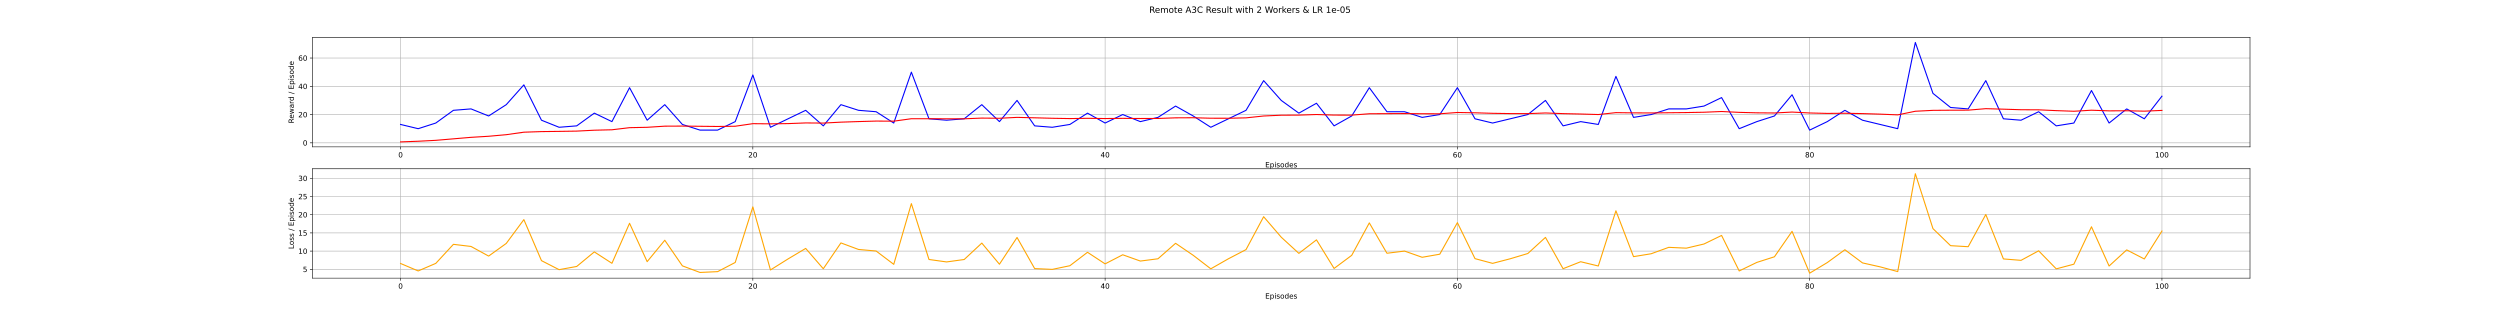 <?xml version="1.0" encoding="utf-8" standalone="no"?>
<!DOCTYPE svg PUBLIC "-//W3C//DTD SVG 1.1//EN"
  "http://www.w3.org/Graphics/SVG/1.1/DTD/svg11.dtd">
<!-- Created with matplotlib (https://matplotlib.org/) -->
<svg height="432pt" version="1.1" viewBox="0 0 3456 432" width="3456pt" xmlns="http://www.w3.org/2000/svg" xmlns:xlink="http://www.w3.org/1999/xlink">
 <defs>
  <style type="text/css">*{stroke-linecap:butt;stroke-linejoin:round;}</style>
 </defs>
 <g id="figure_1">
  <g id="patch_1">
   <path d="M 0 432 
L 3456 432 
L 3456 0 
L 0 0 
z
" style="fill:#ffffff;"/>
  </g>
  <g id="axes_1">
   <g id="patch_2">
    <path d="M 432 203.04 
L 3110.4 203.04 
L 3110.4 51.84 
L 432 51.84 
z
" style="fill:#ffffff;"/>
   </g>
   <g id="matplotlib.axis_1">
    <g id="xtick_1">
     <g id="line2d_1">
      <path clip-path="url(#p7a5f877c48)" d="M 553.745 203.04 
L 553.745 51.84 
" style="fill:none;stroke:#b0b0b0;stroke-linecap:square;stroke-width:0.8;"/>
     </g>
     <g id="line2d_2">
      <defs>
       <path d="M 0 0 
L 0 3.5 
" id="ma4a57d6d16" style="stroke:#000000;stroke-width:0.8;"/>
      </defs>
      <g>
       <use style="stroke:#000000;stroke-width:0.8;" x="553.745" xlink:href="#ma4a57d6d16" y="203.04"/>
      </g>
     </g>
     <g id="text_1">
      <!-- 0 -->
      <g transform="translate(550.564 217.638)scale(0.1 -0.1)">
       <defs>
        <path d="M 31.781 66.406 
Q 24.172 66.406 20.328 58.906 
Q 16.5 51.422 16.5 36.375 
Q 16.5 21.391 20.328 13.891 
Q 24.172 6.391 31.781 6.391 
Q 39.453 6.391 43.281 13.891 
Q 47.125 21.391 47.125 36.375 
Q 47.125 51.422 43.281 58.906 
Q 39.453 66.406 31.781 66.406 
z
M 31.781 74.219 
Q 44.047 74.219 50.516 64.516 
Q 56.984 54.828 56.984 36.375 
Q 56.984 17.969 50.516 8.266 
Q 44.047 -1.422 31.781 -1.422 
Q 19.531 -1.422 13.062 8.266 
Q 6.594 17.969 6.594 36.375 
Q 6.594 54.828 13.062 64.516 
Q 19.531 74.219 31.781 74.219 
z
" id="DejaVuSans-48"/>
       </defs>
       <use xlink:href="#DejaVuSans-48"/>
      </g>
     </g>
    </g>
    <g id="xtick_2">
     <g id="line2d_3">
      <path clip-path="url(#p7a5f877c48)" d="M 1040.727 203.04 
L 1040.727 51.84 
" style="fill:none;stroke:#b0b0b0;stroke-linecap:square;stroke-width:0.8;"/>
     </g>
     <g id="line2d_4">
      <g>
       <use style="stroke:#000000;stroke-width:0.8;" x="1040.727" xlink:href="#ma4a57d6d16" y="203.04"/>
      </g>
     </g>
     <g id="text_2">
      <!-- 20 -->
      <g transform="translate(1034.365 217.638)scale(0.1 -0.1)">
       <defs>
        <path d="M 19.188 8.297 
L 53.609 8.297 
L 53.609 0 
L 7.328 0 
L 7.328 8.297 
Q 12.938 14.109 22.625 23.891 
Q 32.328 33.688 34.812 36.531 
Q 39.547 41.844 41.422 45.531 
Q 43.312 49.219 43.312 52.781 
Q 43.312 58.594 39.234 62.25 
Q 35.156 65.922 28.609 65.922 
Q 23.969 65.922 18.812 64.312 
Q 13.672 62.703 7.812 59.422 
L 7.812 69.391 
Q 13.766 71.781 18.938 73 
Q 24.125 74.219 28.422 74.219 
Q 39.75 74.219 46.484 68.547 
Q 53.219 62.891 53.219 53.422 
Q 53.219 48.922 51.531 44.891 
Q 49.859 40.875 45.406 35.406 
Q 44.188 33.984 37.641 27.219 
Q 31.109 20.453 19.188 8.297 
z
" id="DejaVuSans-50"/>
       </defs>
       <use xlink:href="#DejaVuSans-50"/>
       <use x="63.623" xlink:href="#DejaVuSans-48"/>
      </g>
     </g>
    </g>
    <g id="xtick_3">
     <g id="line2d_5">
      <path clip-path="url(#p7a5f877c48)" d="M 1527.709 203.04 
L 1527.709 51.84 
" style="fill:none;stroke:#b0b0b0;stroke-linecap:square;stroke-width:0.8;"/>
     </g>
     <g id="line2d_6">
      <g>
       <use style="stroke:#000000;stroke-width:0.8;" x="1527.709" xlink:href="#ma4a57d6d16" y="203.04"/>
      </g>
     </g>
     <g id="text_3">
      <!-- 40 -->
      <g transform="translate(1521.347 217.638)scale(0.1 -0.1)">
       <defs>
        <path d="M 37.797 64.312 
L 12.891 25.391 
L 37.797 25.391 
z
M 35.203 72.906 
L 47.609 72.906 
L 47.609 25.391 
L 58.016 25.391 
L 58.016 17.188 
L 47.609 17.188 
L 47.609 0 
L 37.797 0 
L 37.797 17.188 
L 4.891 17.188 
L 4.891 26.703 
z
" id="DejaVuSans-52"/>
       </defs>
       <use xlink:href="#DejaVuSans-52"/>
       <use x="63.623" xlink:href="#DejaVuSans-48"/>
      </g>
     </g>
    </g>
    <g id="xtick_4">
     <g id="line2d_7">
      <path clip-path="url(#p7a5f877c48)" d="M 2014.691 203.04 
L 2014.691 51.84 
" style="fill:none;stroke:#b0b0b0;stroke-linecap:square;stroke-width:0.8;"/>
     </g>
     <g id="line2d_8">
      <g>
       <use style="stroke:#000000;stroke-width:0.8;" x="2014.691" xlink:href="#ma4a57d6d16" y="203.04"/>
      </g>
     </g>
     <g id="text_4">
      <!-- 60 -->
      <g transform="translate(2008.328 217.638)scale(0.1 -0.1)">
       <defs>
        <path d="M 33.016 40.375 
Q 26.375 40.375 22.484 35.828 
Q 18.609 31.297 18.609 23.391 
Q 18.609 15.531 22.484 10.953 
Q 26.375 6.391 33.016 6.391 
Q 39.656 6.391 43.531 10.953 
Q 47.406 15.531 47.406 23.391 
Q 47.406 31.297 43.531 35.828 
Q 39.656 40.375 33.016 40.375 
z
M 52.594 71.297 
L 52.594 62.312 
Q 48.875 64.062 45.094 64.984 
Q 41.312 65.922 37.594 65.922 
Q 27.828 65.922 22.672 59.328 
Q 17.531 52.734 16.797 39.406 
Q 19.672 43.656 24.016 45.922 
Q 28.375 48.188 33.594 48.188 
Q 44.578 48.188 50.953 41.516 
Q 57.328 34.859 57.328 23.391 
Q 57.328 12.156 50.688 5.359 
Q 44.047 -1.422 33.016 -1.422 
Q 20.359 -1.422 13.672 8.266 
Q 6.984 17.969 6.984 36.375 
Q 6.984 53.656 15.188 63.938 
Q 23.391 74.219 37.203 74.219 
Q 40.922 74.219 44.703 73.484 
Q 48.484 72.75 52.594 71.297 
z
" id="DejaVuSans-54"/>
       </defs>
       <use xlink:href="#DejaVuSans-54"/>
       <use x="63.623" xlink:href="#DejaVuSans-48"/>
      </g>
     </g>
    </g>
    <g id="xtick_5">
     <g id="line2d_9">
      <path clip-path="url(#p7a5f877c48)" d="M 2501.673 203.04 
L 2501.673 51.84 
" style="fill:none;stroke:#b0b0b0;stroke-linecap:square;stroke-width:0.8;"/>
     </g>
     <g id="line2d_10">
      <g>
       <use style="stroke:#000000;stroke-width:0.8;" x="2501.673" xlink:href="#ma4a57d6d16" y="203.04"/>
      </g>
     </g>
     <g id="text_5">
      <!-- 80 -->
      <g transform="translate(2495.31 217.638)scale(0.1 -0.1)">
       <defs>
        <path d="M 31.781 34.625 
Q 24.75 34.625 20.719 30.859 
Q 16.703 27.094 16.703 20.516 
Q 16.703 13.922 20.719 10.156 
Q 24.75 6.391 31.781 6.391 
Q 38.812 6.391 42.859 10.172 
Q 46.922 13.969 46.922 20.516 
Q 46.922 27.094 42.891 30.859 
Q 38.875 34.625 31.781 34.625 
z
M 21.922 38.812 
Q 15.578 40.375 12.031 44.719 
Q 8.5 49.078 8.5 55.328 
Q 8.5 64.062 14.719 69.141 
Q 20.953 74.219 31.781 74.219 
Q 42.672 74.219 48.875 69.141 
Q 55.078 64.062 55.078 55.328 
Q 55.078 49.078 51.531 44.719 
Q 48 40.375 41.703 38.812 
Q 48.828 37.156 52.797 32.312 
Q 56.781 27.484 56.781 20.516 
Q 56.781 9.906 50.312 4.234 
Q 43.844 -1.422 31.781 -1.422 
Q 19.734 -1.422 13.25 4.234 
Q 6.781 9.906 6.781 20.516 
Q 6.781 27.484 10.781 32.312 
Q 14.797 37.156 21.922 38.812 
z
M 18.312 54.391 
Q 18.312 48.734 21.844 45.562 
Q 25.391 42.391 31.781 42.391 
Q 38.141 42.391 41.719 45.562 
Q 45.312 48.734 45.312 54.391 
Q 45.312 60.062 41.719 63.234 
Q 38.141 66.406 31.781 66.406 
Q 25.391 66.406 21.844 63.234 
Q 18.312 60.062 18.312 54.391 
z
" id="DejaVuSans-56"/>
       </defs>
       <use xlink:href="#DejaVuSans-56"/>
       <use x="63.623" xlink:href="#DejaVuSans-48"/>
      </g>
     </g>
    </g>
    <g id="xtick_6">
     <g id="line2d_11">
      <path clip-path="url(#p7a5f877c48)" d="M 2988.655 203.04 
L 2988.655 51.84 
" style="fill:none;stroke:#b0b0b0;stroke-linecap:square;stroke-width:0.8;"/>
     </g>
     <g id="line2d_12">
      <g>
       <use style="stroke:#000000;stroke-width:0.8;" x="2988.655" xlink:href="#ma4a57d6d16" y="203.04"/>
      </g>
     </g>
     <g id="text_6">
      <!-- 100 -->
      <g transform="translate(2979.111 217.638)scale(0.1 -0.1)">
       <defs>
        <path d="M 12.406 8.297 
L 28.516 8.297 
L 28.516 63.922 
L 10.984 60.406 
L 10.984 69.391 
L 28.422 72.906 
L 38.281 72.906 
L 38.281 8.297 
L 54.391 8.297 
L 54.391 0 
L 12.406 0 
z
" id="DejaVuSans-49"/>
       </defs>
       <use xlink:href="#DejaVuSans-49"/>
       <use x="63.623" xlink:href="#DejaVuSans-48"/>
       <use x="127.246" xlink:href="#DejaVuSans-48"/>
      </g>
     </g>
    </g>
    <g id="text_7">
     <!-- Episodes -->
     <g transform="translate(1748.958 231.317)scale(0.1 -0.1)">
      <defs>
       <path d="M 9.812 72.906 
L 55.906 72.906 
L 55.906 64.594 
L 19.672 64.594 
L 19.672 43.016 
L 54.391 43.016 
L 54.391 34.719 
L 19.672 34.719 
L 19.672 8.297 
L 56.781 8.297 
L 56.781 0 
L 9.812 0 
z
" id="DejaVuSans-69"/>
       <path d="M 18.109 8.203 
L 18.109 -20.797 
L 9.078 -20.797 
L 9.078 54.688 
L 18.109 54.688 
L 18.109 46.391 
Q 20.953 51.266 25.266 53.625 
Q 29.594 56 35.594 56 
Q 45.562 56 51.781 48.094 
Q 58.016 40.188 58.016 27.297 
Q 58.016 14.406 51.781 6.484 
Q 45.562 -1.422 35.594 -1.422 
Q 29.594 -1.422 25.266 0.953 
Q 20.953 3.328 18.109 8.203 
z
M 48.688 27.297 
Q 48.688 37.203 44.609 42.844 
Q 40.531 48.484 33.406 48.484 
Q 26.266 48.484 22.188 42.844 
Q 18.109 37.203 18.109 27.297 
Q 18.109 17.391 22.188 11.75 
Q 26.266 6.109 33.406 6.109 
Q 40.531 6.109 44.609 11.75 
Q 48.688 17.391 48.688 27.297 
z
" id="DejaVuSans-112"/>
       <path d="M 9.422 54.688 
L 18.406 54.688 
L 18.406 0 
L 9.422 0 
z
M 9.422 75.984 
L 18.406 75.984 
L 18.406 64.594 
L 9.422 64.594 
z
" id="DejaVuSans-105"/>
       <path d="M 44.281 53.078 
L 44.281 44.578 
Q 40.484 46.531 36.375 47.5 
Q 32.281 48.484 27.875 48.484 
Q 21.188 48.484 17.844 46.438 
Q 14.5 44.391 14.5 40.281 
Q 14.5 37.156 16.891 35.375 
Q 19.281 33.594 26.516 31.984 
L 29.594 31.297 
Q 39.156 29.25 43.188 25.516 
Q 47.219 21.781 47.219 15.094 
Q 47.219 7.469 41.188 3.016 
Q 35.156 -1.422 24.609 -1.422 
Q 20.219 -1.422 15.453 -0.562 
Q 10.688 0.297 5.422 2 
L 5.422 11.281 
Q 10.406 8.688 15.234 7.391 
Q 20.062 6.109 24.812 6.109 
Q 31.156 6.109 34.562 8.281 
Q 37.984 10.453 37.984 14.406 
Q 37.984 18.062 35.516 20.016 
Q 33.062 21.969 24.703 23.781 
L 21.578 24.516 
Q 13.234 26.266 9.516 29.906 
Q 5.812 33.547 5.812 39.891 
Q 5.812 47.609 11.281 51.797 
Q 16.75 56 26.812 56 
Q 31.781 56 36.172 55.266 
Q 40.578 54.547 44.281 53.078 
z
" id="DejaVuSans-115"/>
       <path d="M 30.609 48.391 
Q 23.391 48.391 19.188 42.75 
Q 14.984 37.109 14.984 27.297 
Q 14.984 17.484 19.156 11.844 
Q 23.344 6.203 30.609 6.203 
Q 37.797 6.203 41.984 11.859 
Q 46.188 17.531 46.188 27.297 
Q 46.188 37.016 41.984 42.703 
Q 37.797 48.391 30.609 48.391 
z
M 30.609 56 
Q 42.328 56 49.016 48.375 
Q 55.719 40.766 55.719 27.297 
Q 55.719 13.875 49.016 6.219 
Q 42.328 -1.422 30.609 -1.422 
Q 18.844 -1.422 12.172 6.219 
Q 5.516 13.875 5.516 27.297 
Q 5.516 40.766 12.172 48.375 
Q 18.844 56 30.609 56 
z
" id="DejaVuSans-111"/>
       <path d="M 45.406 46.391 
L 45.406 75.984 
L 54.391 75.984 
L 54.391 0 
L 45.406 0 
L 45.406 8.203 
Q 42.578 3.328 38.25 0.953 
Q 33.938 -1.422 27.875 -1.422 
Q 17.969 -1.422 11.734 6.484 
Q 5.516 14.406 5.516 27.297 
Q 5.516 40.188 11.734 48.094 
Q 17.969 56 27.875 56 
Q 33.938 56 38.25 53.625 
Q 42.578 51.266 45.406 46.391 
z
M 14.797 27.297 
Q 14.797 17.391 18.875 11.75 
Q 22.953 6.109 30.078 6.109 
Q 37.203 6.109 41.297 11.75 
Q 45.406 17.391 45.406 27.297 
Q 45.406 37.203 41.297 42.844 
Q 37.203 48.484 30.078 48.484 
Q 22.953 48.484 18.875 42.844 
Q 14.797 37.203 14.797 27.297 
z
" id="DejaVuSans-100"/>
       <path d="M 56.203 29.594 
L 56.203 25.203 
L 14.891 25.203 
Q 15.484 15.922 20.484 11.062 
Q 25.484 6.203 34.422 6.203 
Q 39.594 6.203 44.453 7.469 
Q 49.312 8.734 54.109 11.281 
L 54.109 2.781 
Q 49.266 0.734 44.188 -0.344 
Q 39.109 -1.422 33.891 -1.422 
Q 20.797 -1.422 13.156 6.188 
Q 5.516 13.812 5.516 26.812 
Q 5.516 40.234 12.766 48.109 
Q 20.016 56 32.328 56 
Q 43.359 56 49.781 48.891 
Q 56.203 41.797 56.203 29.594 
z
M 47.219 32.234 
Q 47.125 39.594 43.094 43.984 
Q 39.062 48.391 32.422 48.391 
Q 24.906 48.391 20.391 44.141 
Q 15.875 39.891 15.188 32.172 
z
" id="DejaVuSans-101"/>
      </defs>
      <use xlink:href="#DejaVuSans-69"/>
      <use x="63.184" xlink:href="#DejaVuSans-112"/>
      <use x="126.66" xlink:href="#DejaVuSans-105"/>
      <use x="154.443" xlink:href="#DejaVuSans-115"/>
      <use x="206.543" xlink:href="#DejaVuSans-111"/>
      <use x="267.725" xlink:href="#DejaVuSans-100"/>
      <use x="331.201" xlink:href="#DejaVuSans-101"/>
      <use x="392.725" xlink:href="#DejaVuSans-115"/>
     </g>
    </g>
   </g>
   <g id="matplotlib.axis_2">
    <g id="ytick_1">
     <g id="line2d_13">
      <path clip-path="url(#p7a5f877c48)" d="M 432 197.437 
L 3110.4 197.437 
" style="fill:none;stroke:#b0b0b0;stroke-linecap:square;stroke-width:0.8;"/>
     </g>
     <g id="line2d_14">
      <defs>
       <path d="M 0 0 
L -3.5 0 
" id="m77c7b6f432" style="stroke:#000000;stroke-width:0.8;"/>
      </defs>
      <g>
       <use style="stroke:#000000;stroke-width:0.8;" x="432" xlink:href="#m77c7b6f432" y="197.437"/>
      </g>
     </g>
     <g id="text_8">
      <!-- 0 -->
      <g transform="translate(418.637 201.237)scale(0.1 -0.1)">
       <use xlink:href="#DejaVuSans-48"/>
      </g>
     </g>
    </g>
    <g id="ytick_2">
     <g id="line2d_15">
      <path clip-path="url(#p7a5f877c48)" d="M 432 158.36 
L 3110.4 158.36 
" style="fill:none;stroke:#b0b0b0;stroke-linecap:square;stroke-width:0.8;"/>
     </g>
     <g id="line2d_16">
      <g>
       <use style="stroke:#000000;stroke-width:0.8;" x="432" xlink:href="#m77c7b6f432" y="158.36"/>
      </g>
     </g>
     <g id="text_9">
      <!-- 20 -->
      <g transform="translate(412.275 162.159)scale(0.1 -0.1)">
       <use xlink:href="#DejaVuSans-50"/>
       <use x="63.623" xlink:href="#DejaVuSans-48"/>
      </g>
     </g>
    </g>
    <g id="ytick_3">
     <g id="line2d_17">
      <path clip-path="url(#p7a5f877c48)" d="M 432 119.283 
L 3110.4 119.283 
" style="fill:none;stroke:#b0b0b0;stroke-linecap:square;stroke-width:0.8;"/>
     </g>
     <g id="line2d_18">
      <g>
       <use style="stroke:#000000;stroke-width:0.8;" x="432" xlink:href="#m77c7b6f432" y="119.283"/>
      </g>
     </g>
     <g id="text_10">
      <!-- 40 -->
      <g transform="translate(412.275 123.082)scale(0.1 -0.1)">
       <use xlink:href="#DejaVuSans-52"/>
       <use x="63.623" xlink:href="#DejaVuSans-48"/>
      </g>
     </g>
    </g>
    <g id="ytick_4">
     <g id="line2d_19">
      <path clip-path="url(#p7a5f877c48)" d="M 432 80.205 
L 3110.4 80.205 
" style="fill:none;stroke:#b0b0b0;stroke-linecap:square;stroke-width:0.8;"/>
     </g>
     <g id="line2d_20">
      <g>
       <use style="stroke:#000000;stroke-width:0.8;" x="432" xlink:href="#m77c7b6f432" y="80.205"/>
      </g>
     </g>
     <g id="text_11">
      <!-- 60 -->
      <g transform="translate(412.275 84.004)scale(0.1 -0.1)">
       <use xlink:href="#DejaVuSans-54"/>
       <use x="63.623" xlink:href="#DejaVuSans-48"/>
      </g>
     </g>
    </g>
    <g id="text_12">
     <!-- Reward / Episode -->
     <g transform="translate(406.195 170.561)rotate(-90)scale(0.1 -0.1)">
      <defs>
       <path d="M 44.391 34.188 
Q 47.562 33.109 50.562 29.594 
Q 53.562 26.078 56.594 19.922 
L 66.609 0 
L 56 0 
L 46.688 18.703 
Q 43.062 26.031 39.672 28.422 
Q 36.281 30.812 30.422 30.812 
L 19.672 30.812 
L 19.672 0 
L 9.812 0 
L 9.812 72.906 
L 32.078 72.906 
Q 44.578 72.906 50.734 67.672 
Q 56.891 62.453 56.891 51.906 
Q 56.891 45.016 53.688 40.469 
Q 50.484 35.938 44.391 34.188 
z
M 19.672 64.797 
L 19.672 38.922 
L 32.078 38.922 
Q 39.203 38.922 42.844 42.219 
Q 46.484 45.516 46.484 51.906 
Q 46.484 58.297 42.844 61.547 
Q 39.203 64.797 32.078 64.797 
z
" id="DejaVuSans-82"/>
       <path d="M 4.203 54.688 
L 13.188 54.688 
L 24.422 12.016 
L 35.594 54.688 
L 46.188 54.688 
L 57.422 12.016 
L 68.609 54.688 
L 77.594 54.688 
L 63.281 0 
L 52.688 0 
L 40.922 44.828 
L 29.109 0 
L 18.5 0 
z
" id="DejaVuSans-119"/>
       <path d="M 34.281 27.484 
Q 23.391 27.484 19.188 25 
Q 14.984 22.516 14.984 16.5 
Q 14.984 11.719 18.141 8.906 
Q 21.297 6.109 26.703 6.109 
Q 34.188 6.109 38.703 11.406 
Q 43.219 16.703 43.219 25.484 
L 43.219 27.484 
z
M 52.203 31.203 
L 52.203 0 
L 43.219 0 
L 43.219 8.297 
Q 40.141 3.328 35.547 0.953 
Q 30.953 -1.422 24.312 -1.422 
Q 15.922 -1.422 10.953 3.297 
Q 6 8.016 6 15.922 
Q 6 25.141 12.172 29.828 
Q 18.359 34.516 30.609 34.516 
L 43.219 34.516 
L 43.219 35.406 
Q 43.219 41.609 39.141 45 
Q 35.062 48.391 27.688 48.391 
Q 23 48.391 18.547 47.266 
Q 14.109 46.141 10.016 43.891 
L 10.016 52.203 
Q 14.938 54.109 19.578 55.047 
Q 24.219 56 28.609 56 
Q 40.484 56 46.344 49.844 
Q 52.203 43.703 52.203 31.203 
z
" id="DejaVuSans-97"/>
       <path d="M 41.109 46.297 
Q 39.594 47.172 37.812 47.578 
Q 36.031 48 33.891 48 
Q 26.266 48 22.188 43.047 
Q 18.109 38.094 18.109 28.812 
L 18.109 0 
L 9.078 0 
L 9.078 54.688 
L 18.109 54.688 
L 18.109 46.188 
Q 20.953 51.172 25.484 53.578 
Q 30.031 56 36.531 56 
Q 37.453 56 38.578 55.875 
Q 39.703 55.766 41.062 55.516 
z
" id="DejaVuSans-114"/>
       <path id="DejaVuSans-32"/>
       <path d="M 25.391 72.906 
L 33.688 72.906 
L 8.297 -9.281 
L 0 -9.281 
z
" id="DejaVuSans-47"/>
      </defs>
      <use xlink:href="#DejaVuSans-82"/>
      <use x="64.982" xlink:href="#DejaVuSans-101"/>
      <use x="126.506" xlink:href="#DejaVuSans-119"/>
      <use x="208.293" xlink:href="#DejaVuSans-97"/>
      <use x="269.572" xlink:href="#DejaVuSans-114"/>
      <use x="308.936" xlink:href="#DejaVuSans-100"/>
      <use x="372.412" xlink:href="#DejaVuSans-32"/>
      <use x="404.199" xlink:href="#DejaVuSans-47"/>
      <use x="437.891" xlink:href="#DejaVuSans-32"/>
      <use x="469.678" xlink:href="#DejaVuSans-69"/>
      <use x="532.861" xlink:href="#DejaVuSans-112"/>
      <use x="596.338" xlink:href="#DejaVuSans-105"/>
      <use x="624.121" xlink:href="#DejaVuSans-115"/>
      <use x="676.221" xlink:href="#DejaVuSans-111"/>
      <use x="737.402" xlink:href="#DejaVuSans-100"/>
      <use x="800.879" xlink:href="#DejaVuSans-101"/>
     </g>
    </g>
   </g>
   <g id="line2d_21">
    <path clip-path="url(#p7a5f877c48)" d="M 553.745 172.037 
L 578.095 177.899 
L 602.444 170.083 
L 626.793 152.498 
L 651.142 150.544 
L 675.491 160.314 
L 699.84 144.683 
L 724.189 117.329 
L 748.538 166.175 
L 772.887 175.945 
L 797.236 173.991 
L 821.585 156.406 
L 845.935 168.129 
L 870.284 121.236 
L 894.633 166.175 
L 918.982 144.683 
L 943.331 172.037 
L 967.68 179.852 
L 992.029 179.852 
L 1016.378 168.129 
L 1040.727 103.652 
L 1065.076 175.945 
L 1089.425 164.222 
L 1113.775 152.498 
L 1138.124 173.991 
L 1162.473 144.683 
L 1186.822 152.498 
L 1211.171 154.452 
L 1235.52 170.083 
L 1259.869 99.744 
L 1284.218 164.222 
L 1308.567 166.175 
L 1332.916 164.222 
L 1357.265 144.683 
L 1381.615 168.129 
L 1405.964 138.821 
L 1430.313 173.991 
L 1454.662 175.945 
L 1479.011 172.037 
L 1503.36 156.406 
L 1527.709 170.083 
L 1552.058 158.36 
L 1576.407 168.129 
L 1600.756 162.268 
L 1625.105 146.637 
L 1649.455 160.314 
L 1673.804 175.945 
L 1698.153 164.222 
L 1722.502 152.498 
L 1746.851 111.467 
L 1771.2 138.821 
L 1795.549 156.406 
L 1819.898 142.729 
L 1844.247 173.991 
L 1868.596 160.314 
L 1892.945 121.236 
L 1917.295 154.452 
L 1941.644 154.452 
L 1965.993 162.268 
L 1990.342 158.36 
L 2014.691 121.236 
L 2039.04 164.222 
L 2063.389 170.083 
L 2087.738 164.222 
L 2112.087 158.36 
L 2136.436 138.821 
L 2160.785 173.991 
L 2185.135 168.129 
L 2209.484 172.037 
L 2233.833 105.606 
L 2258.182 162.268 
L 2282.531 158.36 
L 2306.88 150.544 
L 2331.229 150.544 
L 2355.578 146.637 
L 2379.927 134.914 
L 2404.276 177.899 
L 2428.625 168.129 
L 2452.975 160.314 
L 2477.324 131.006 
L 2501.673 179.852 
L 2526.022 168.129 
L 2550.371 152.498 
L 2574.72 166.175 
L 2599.069 172.037 
L 2623.418 177.899 
L 2647.767 58.713 
L 2672.116 129.052 
L 2696.465 148.591 
L 2720.815 150.544 
L 2745.164 111.467 
L 2769.513 164.222 
L 2793.862 166.175 
L 2818.211 154.452 
L 2842.56 173.991 
L 2866.909 170.083 
L 2891.258 125.144 
L 2915.607 170.083 
L 2939.956 150.544 
L 2964.305 164.222 
L 2988.655 132.96 
" style="fill:none;stroke:#0000ff;stroke-linecap:square;stroke-width:1.5;"/>
   </g>
   <g id="line2d_22">
    <path clip-path="url(#p7a5f877c48)" d="M 553.745 196.167 
L 578.095 195.254 
L 602.444 193.995 
L 626.793 191.92 
L 651.142 189.852 
L 675.491 188.375 
L 699.84 186.19 
L 724.189 182.747 
L 748.538 181.919 
L 772.887 181.62 
L 797.236 181.238 
L 821.585 179.997 
L 845.935 179.403 
L 870.284 176.495 
L 894.633 175.979 
L 918.982 174.414 
L 943.331 174.295 
L 967.68 174.573 
L 992.029 174.837 
L 1016.378 174.502 
L 1040.727 170.959 
L 1065.076 171.209 
L 1089.425 170.859 
L 1113.775 169.941 
L 1138.124 170.144 
L 1162.473 168.871 
L 1186.822 168.052 
L 1211.171 167.372 
L 1235.52 167.508 
L 1259.869 164.119 
L 1284.218 164.125 
L 1308.567 164.227 
L 1332.916 164.227 
L 1357.265 163.25 
L 1381.615 163.494 
L 1405.964 162.26 
L 1430.313 162.846 
L 1454.662 163.501 
L 1479.011 163.928 
L 1503.36 163.552 
L 1527.709 163.879 
L 1552.058 163.603 
L 1576.407 163.829 
L 1600.756 163.751 
L 1625.105 162.895 
L 1649.455 162.766 
L 1673.804 163.425 
L 1698.153 163.465 
L 1722.502 162.917 
L 1746.851 160.344 
L 1771.2 159.268 
L 1795.549 159.125 
L 1819.898 158.305 
L 1844.247 159.089 
L 1868.596 159.151 
L 1892.945 157.255 
L 1917.295 157.115 
L 1941.644 156.982 
L 1965.993 157.246 
L 1990.342 157.302 
L 2014.691 155.498 
L 2039.04 155.935 
L 2063.389 156.642 
L 2087.738 157.021 
L 2112.087 157.088 
L 2136.436 156.175 
L 2160.785 157.065 
L 2185.135 157.619 
L 2209.484 158.34 
L 2233.833 155.703 
L 2258.182 156.031 
L 2282.531 156.147 
L 2306.88 155.867 
L 2331.229 155.601 
L 2355.578 155.153 
L 2379.927 154.141 
L 2404.276 155.329 
L 2428.625 155.969 
L 2452.975 156.186 
L 2477.324 154.927 
L 2501.673 156.173 
L 2526.022 156.771 
L 2550.371 156.558 
L 2574.72 157.038 
L 2599.069 157.788 
L 2623.418 158.794 
L 2647.767 153.79 
L 2672.116 152.553 
L 2696.465 152.355 
L 2720.815 152.264 
L 2745.164 150.224 
L 2769.513 150.924 
L 2793.862 151.687 
L 2818.211 151.825 
L 2842.56 152.933 
L 2866.909 153.791 
L 2891.258 152.359 
L 2915.607 153.245 
L 2939.956 153.11 
L 2964.305 153.665 
L 2988.655 152.63 
" style="fill:none;stroke:#ff0000;stroke-linecap:square;stroke-width:1.5;"/>
   </g>
   <g id="patch_3">
    <path d="M 432 203.04 
L 432 51.84 
" style="fill:none;stroke:#000000;stroke-linecap:square;stroke-linejoin:miter;stroke-width:0.8;"/>
   </g>
   <g id="patch_4">
    <path d="M 3110.4 203.04 
L 3110.4 51.84 
" style="fill:none;stroke:#000000;stroke-linecap:square;stroke-linejoin:miter;stroke-width:0.8;"/>
   </g>
   <g id="patch_5">
    <path d="M 432 203.04 
L 3110.4 203.04 
" style="fill:none;stroke:#000000;stroke-linecap:square;stroke-linejoin:miter;stroke-width:0.8;"/>
   </g>
   <g id="patch_6">
    <path d="M 432 51.84 
L 3110.4 51.84 
" style="fill:none;stroke:#000000;stroke-linecap:square;stroke-linejoin:miter;stroke-width:0.8;"/>
   </g>
  </g>
  <g id="axes_2">
   <g id="patch_7">
    <path d="M 432 384.48 
L 3110.4 384.48 
L 3110.4 233.28 
L 432 233.28 
z
" style="fill:#ffffff;"/>
   </g>
   <g id="matplotlib.axis_3">
    <g id="xtick_7">
     <g id="line2d_23">
      <path clip-path="url(#pe555781563)" d="M 553.745 384.48 
L 553.745 233.28 
" style="fill:none;stroke:#b0b0b0;stroke-linecap:square;stroke-width:0.8;"/>
     </g>
     <g id="line2d_24">
      <g>
       <use style="stroke:#000000;stroke-width:0.8;" x="553.745" xlink:href="#ma4a57d6d16" y="384.48"/>
      </g>
     </g>
     <g id="text_13">
      <!-- 0 -->
      <g transform="translate(550.564 399.078)scale(0.1 -0.1)">
       <use xlink:href="#DejaVuSans-48"/>
      </g>
     </g>
    </g>
    <g id="xtick_8">
     <g id="line2d_25">
      <path clip-path="url(#pe555781563)" d="M 1040.727 384.48 
L 1040.727 233.28 
" style="fill:none;stroke:#b0b0b0;stroke-linecap:square;stroke-width:0.8;"/>
     </g>
     <g id="line2d_26">
      <g>
       <use style="stroke:#000000;stroke-width:0.8;" x="1040.727" xlink:href="#ma4a57d6d16" y="384.48"/>
      </g>
     </g>
     <g id="text_14">
      <!-- 20 -->
      <g transform="translate(1034.365 399.078)scale(0.1 -0.1)">
       <use xlink:href="#DejaVuSans-50"/>
       <use x="63.623" xlink:href="#DejaVuSans-48"/>
      </g>
     </g>
    </g>
    <g id="xtick_9">
     <g id="line2d_27">
      <path clip-path="url(#pe555781563)" d="M 1527.709 384.48 
L 1527.709 233.28 
" style="fill:none;stroke:#b0b0b0;stroke-linecap:square;stroke-width:0.8;"/>
     </g>
     <g id="line2d_28">
      <g>
       <use style="stroke:#000000;stroke-width:0.8;" x="1527.709" xlink:href="#ma4a57d6d16" y="384.48"/>
      </g>
     </g>
     <g id="text_15">
      <!-- 40 -->
      <g transform="translate(1521.347 399.078)scale(0.1 -0.1)">
       <use xlink:href="#DejaVuSans-52"/>
       <use x="63.623" xlink:href="#DejaVuSans-48"/>
      </g>
     </g>
    </g>
    <g id="xtick_10">
     <g id="line2d_29">
      <path clip-path="url(#pe555781563)" d="M 2014.691 384.48 
L 2014.691 233.28 
" style="fill:none;stroke:#b0b0b0;stroke-linecap:square;stroke-width:0.8;"/>
     </g>
     <g id="line2d_30">
      <g>
       <use style="stroke:#000000;stroke-width:0.8;" x="2014.691" xlink:href="#ma4a57d6d16" y="384.48"/>
      </g>
     </g>
     <g id="text_16">
      <!-- 60 -->
      <g transform="translate(2008.328 399.078)scale(0.1 -0.1)">
       <use xlink:href="#DejaVuSans-54"/>
       <use x="63.623" xlink:href="#DejaVuSans-48"/>
      </g>
     </g>
    </g>
    <g id="xtick_11">
     <g id="line2d_31">
      <path clip-path="url(#pe555781563)" d="M 2501.673 384.48 
L 2501.673 233.28 
" style="fill:none;stroke:#b0b0b0;stroke-linecap:square;stroke-width:0.8;"/>
     </g>
     <g id="line2d_32">
      <g>
       <use style="stroke:#000000;stroke-width:0.8;" x="2501.673" xlink:href="#ma4a57d6d16" y="384.48"/>
      </g>
     </g>
     <g id="text_17">
      <!-- 80 -->
      <g transform="translate(2495.31 399.078)scale(0.1 -0.1)">
       <use xlink:href="#DejaVuSans-56"/>
       <use x="63.623" xlink:href="#DejaVuSans-48"/>
      </g>
     </g>
    </g>
    <g id="xtick_12">
     <g id="line2d_33">
      <path clip-path="url(#pe555781563)" d="M 2988.655 384.48 
L 2988.655 233.28 
" style="fill:none;stroke:#b0b0b0;stroke-linecap:square;stroke-width:0.8;"/>
     </g>
     <g id="line2d_34">
      <g>
       <use style="stroke:#000000;stroke-width:0.8;" x="2988.655" xlink:href="#ma4a57d6d16" y="384.48"/>
      </g>
     </g>
     <g id="text_18">
      <!-- 100 -->
      <g transform="translate(2979.111 399.078)scale(0.1 -0.1)">
       <use xlink:href="#DejaVuSans-49"/>
       <use x="63.623" xlink:href="#DejaVuSans-48"/>
       <use x="127.246" xlink:href="#DejaVuSans-48"/>
      </g>
     </g>
    </g>
    <g id="text_19">
     <!-- Episodes -->
     <g transform="translate(1748.958 412.757)scale(0.1 -0.1)">
      <use xlink:href="#DejaVuSans-69"/>
      <use x="63.184" xlink:href="#DejaVuSans-112"/>
      <use x="126.66" xlink:href="#DejaVuSans-105"/>
      <use x="154.443" xlink:href="#DejaVuSans-115"/>
      <use x="206.543" xlink:href="#DejaVuSans-111"/>
      <use x="267.725" xlink:href="#DejaVuSans-100"/>
      <use x="331.201" xlink:href="#DejaVuSans-101"/>
      <use x="392.725" xlink:href="#DejaVuSans-115"/>
     </g>
    </g>
   </g>
   <g id="matplotlib.axis_4">
    <g id="ytick_5">
     <g id="line2d_35">
      <path clip-path="url(#pe555781563)" d="M 432 372.262 
L 3110.4 372.262 
" style="fill:none;stroke:#b0b0b0;stroke-linecap:square;stroke-width:0.8;"/>
     </g>
     <g id="line2d_36">
      <g>
       <use style="stroke:#000000;stroke-width:0.8;" x="432" xlink:href="#m77c7b6f432" y="372.262"/>
      </g>
     </g>
     <g id="text_20">
      <!-- 5 -->
      <g transform="translate(418.637 376.061)scale(0.1 -0.1)">
       <defs>
        <path d="M 10.797 72.906 
L 49.516 72.906 
L 49.516 64.594 
L 19.828 64.594 
L 19.828 46.734 
Q 21.969 47.469 24.109 47.828 
Q 26.266 48.188 28.422 48.188 
Q 40.625 48.188 47.75 41.5 
Q 54.891 34.812 54.891 23.391 
Q 54.891 11.625 47.562 5.094 
Q 40.234 -1.422 26.906 -1.422 
Q 22.312 -1.422 17.547 -0.641 
Q 12.797 0.141 7.719 1.703 
L 7.719 11.625 
Q 12.109 9.234 16.797 8.062 
Q 21.484 6.891 26.703 6.891 
Q 35.156 6.891 40.078 11.328 
Q 45.016 15.766 45.016 23.391 
Q 45.016 31 40.078 35.438 
Q 35.156 39.891 26.703 39.891 
Q 22.75 39.891 18.812 39.016 
Q 14.891 38.141 10.797 36.281 
z
" id="DejaVuSans-53"/>
       </defs>
       <use xlink:href="#DejaVuSans-53"/>
      </g>
     </g>
    </g>
    <g id="ytick_6">
     <g id="line2d_37">
      <path clip-path="url(#pe555781563)" d="M 432 347.096 
L 3110.4 347.096 
" style="fill:none;stroke:#b0b0b0;stroke-linecap:square;stroke-width:0.8;"/>
     </g>
     <g id="line2d_38">
      <g>
       <use style="stroke:#000000;stroke-width:0.8;" x="432" xlink:href="#m77c7b6f432" y="347.096"/>
      </g>
     </g>
     <g id="text_21">
      <!-- 10 -->
      <g transform="translate(412.275 350.896)scale(0.1 -0.1)">
       <use xlink:href="#DejaVuSans-49"/>
       <use x="63.623" xlink:href="#DejaVuSans-48"/>
      </g>
     </g>
    </g>
    <g id="ytick_7">
     <g id="line2d_39">
      <path clip-path="url(#pe555781563)" d="M 432 321.931 
L 3110.4 321.931 
" style="fill:none;stroke:#b0b0b0;stroke-linecap:square;stroke-width:0.8;"/>
     </g>
     <g id="line2d_40">
      <g>
       <use style="stroke:#000000;stroke-width:0.8;" x="432" xlink:href="#m77c7b6f432" y="321.931"/>
      </g>
     </g>
     <g id="text_22">
      <!-- 15 -->
      <g transform="translate(412.275 325.731)scale(0.1 -0.1)">
       <use xlink:href="#DejaVuSans-49"/>
       <use x="63.623" xlink:href="#DejaVuSans-53"/>
      </g>
     </g>
    </g>
    <g id="ytick_8">
     <g id="line2d_41">
      <path clip-path="url(#pe555781563)" d="M 432 296.766 
L 3110.4 296.766 
" style="fill:none;stroke:#b0b0b0;stroke-linecap:square;stroke-width:0.8;"/>
     </g>
     <g id="line2d_42">
      <g>
       <use style="stroke:#000000;stroke-width:0.8;" x="432" xlink:href="#m77c7b6f432" y="296.766"/>
      </g>
     </g>
     <g id="text_23">
      <!-- 20 -->
      <g transform="translate(412.275 300.565)scale(0.1 -0.1)">
       <use xlink:href="#DejaVuSans-50"/>
       <use x="63.623" xlink:href="#DejaVuSans-48"/>
      </g>
     </g>
    </g>
    <g id="ytick_9">
     <g id="line2d_43">
      <path clip-path="url(#pe555781563)" d="M 432 271.601 
L 3110.4 271.601 
" style="fill:none;stroke:#b0b0b0;stroke-linecap:square;stroke-width:0.8;"/>
     </g>
     <g id="line2d_44">
      <g>
       <use style="stroke:#000000;stroke-width:0.8;" x="432" xlink:href="#m77c7b6f432" y="271.601"/>
      </g>
     </g>
     <g id="text_24">
      <!-- 25 -->
      <g transform="translate(412.275 275.4)scale(0.1 -0.1)">
       <use xlink:href="#DejaVuSans-50"/>
       <use x="63.623" xlink:href="#DejaVuSans-53"/>
      </g>
     </g>
    </g>
    <g id="ytick_10">
     <g id="line2d_45">
      <path clip-path="url(#pe555781563)" d="M 432 246.436 
L 3110.4 246.436 
" style="fill:none;stroke:#b0b0b0;stroke-linecap:square;stroke-width:0.8;"/>
     </g>
     <g id="line2d_46">
      <g>
       <use style="stroke:#000000;stroke-width:0.8;" x="432" xlink:href="#m77c7b6f432" y="246.436"/>
      </g>
     </g>
     <g id="text_25">
      <!-- 30 -->
      <g transform="translate(412.275 250.235)scale(0.1 -0.1)">
       <defs>
        <path d="M 40.578 39.312 
Q 47.656 37.797 51.625 33 
Q 55.609 28.219 55.609 21.188 
Q 55.609 10.406 48.188 4.484 
Q 40.766 -1.422 27.094 -1.422 
Q 22.516 -1.422 17.656 -0.516 
Q 12.797 0.391 7.625 2.203 
L 7.625 11.719 
Q 11.719 9.328 16.594 8.109 
Q 21.484 6.891 26.812 6.891 
Q 36.078 6.891 40.938 10.547 
Q 45.797 14.203 45.797 21.188 
Q 45.797 27.641 41.281 31.266 
Q 36.766 34.906 28.719 34.906 
L 20.219 34.906 
L 20.219 43.016 
L 29.109 43.016 
Q 36.375 43.016 40.234 45.922 
Q 44.094 48.828 44.094 54.297 
Q 44.094 59.906 40.109 62.906 
Q 36.141 65.922 28.719 65.922 
Q 24.656 65.922 20.016 65.031 
Q 15.375 64.156 9.812 62.312 
L 9.812 71.094 
Q 15.438 72.656 20.344 73.438 
Q 25.25 74.219 29.594 74.219 
Q 40.828 74.219 47.359 69.109 
Q 53.906 64.016 53.906 55.328 
Q 53.906 49.266 50.438 45.094 
Q 46.969 40.922 40.578 39.312 
z
" id="DejaVuSans-51"/>
       </defs>
       <use xlink:href="#DejaVuSans-51"/>
       <use x="63.623" xlink:href="#DejaVuSans-48"/>
      </g>
     </g>
    </g>
    <g id="text_26">
     <!-- Loss / Episode -->
     <g transform="translate(406.195 344.347)rotate(-90)scale(0.1 -0.1)">
      <defs>
       <path d="M 9.812 72.906 
L 19.672 72.906 
L 19.672 8.297 
L 55.172 8.297 
L 55.172 0 
L 9.812 0 
z
" id="DejaVuSans-76"/>
      </defs>
      <use xlink:href="#DejaVuSans-76"/>
      <use x="53.963" xlink:href="#DejaVuSans-111"/>
      <use x="115.145" xlink:href="#DejaVuSans-115"/>
      <use x="167.244" xlink:href="#DejaVuSans-115"/>
      <use x="219.344" xlink:href="#DejaVuSans-32"/>
      <use x="251.131" xlink:href="#DejaVuSans-47"/>
      <use x="284.822" xlink:href="#DejaVuSans-32"/>
      <use x="316.609" xlink:href="#DejaVuSans-69"/>
      <use x="379.793" xlink:href="#DejaVuSans-112"/>
      <use x="443.27" xlink:href="#DejaVuSans-105"/>
      <use x="471.053" xlink:href="#DejaVuSans-115"/>
      <use x="523.152" xlink:href="#DejaVuSans-111"/>
      <use x="584.334" xlink:href="#DejaVuSans-100"/>
      <use x="647.811" xlink:href="#DejaVuSans-101"/>
     </g>
    </g>
   </g>
   <g id="line2d_47">
    <path clip-path="url(#pe555781563)" d="M 553.745 364.238 
L 578.095 374.546 
L 602.444 364.089 
L 626.793 337.763 
L 651.142 340.703 
L 675.491 354.007 
L 699.84 336.515 
L 724.189 303.603 
L 748.538 360.316 
L 772.887 372.777 
L 797.236 368.353 
L 821.585 348.23 
L 845.935 363.982 
L 870.284 308.675 
L 894.633 361.701 
L 918.982 332.121 
L 943.331 367.511 
L 967.68 376.646 
L 992.029 375.512 
L 1016.378 362.825 
L 1040.727 286.04 
L 1065.076 373.183 
L 1089.425 357.94 
L 1113.775 343.422 
L 1138.124 371.52 
L 1162.473 335.802 
L 1186.822 344.848 
L 1211.171 347.026 
L 1235.52 365.426 
L 1259.869 281.495 
L 1284.218 358.707 
L 1308.567 362.091 
L 1332.916 358.739 
L 1357.265 336.046 
L 1381.615 365.264 
L 1405.964 328.281 
L 1430.313 371.295 
L 1454.662 372.397 
L 1479.011 367.329 
L 1503.36 348.771 
L 1527.709 364.777 
L 1552.058 352.206 
L 1576.407 360.878 
L 1600.756 357.744 
L 1625.105 336.357 
L 1649.455 352.897 
L 1673.804 371.602 
L 1698.153 357.728 
L 1722.502 345.056 
L 1746.851 299.594 
L 1771.2 327.91 
L 1795.549 350.256 
L 1819.898 331.58 
L 1844.247 371.101 
L 1868.596 352.976 
L 1892.945 308.143 
L 1917.295 350.085 
L 1941.644 347.094 
L 1965.993 355.663 
L 1990.342 351.411 
L 2014.691 307.8 
L 2039.04 357.542 
L 2063.389 364.075 
L 2087.738 357.721 
L 2112.087 350.44 
L 2136.436 328.182 
L 2160.785 371.467 
L 2185.135 361.823 
L 2209.484 367.705 
L 2233.833 291.388 
L 2258.182 354.777 
L 2282.531 350.802 
L 2306.88 341.927 
L 2331.229 343.052 
L 2355.578 337.317 
L 2379.927 325.472 
L 2404.276 374.558 
L 2428.625 362.761 
L 2452.975 354.972 
L 2477.324 319.828 
L 2501.673 377.607 
L 2526.022 362.994 
L 2550.371 345.265 
L 2574.72 363.435 
L 2599.069 368.891 
L 2623.418 375.447 
L 2647.767 240.153 
L 2672.116 316.033 
L 2696.465 339.612 
L 2720.815 341.048 
L 2745.164 296.523 
L 2769.513 357.945 
L 2793.862 359.894 
L 2818.211 346.736 
L 2842.56 371.669 
L 2866.909 365.229 
L 2891.258 313.516 
L 2915.607 367.752 
L 2939.956 345.437 
L 2964.305 357.986 
L 2988.655 319.386 
" style="fill:none;stroke:#ffa500;stroke-linecap:square;stroke-width:1.5;"/>
   </g>
   <g id="patch_8">
    <path d="M 432 384.48 
L 432 233.28 
" style="fill:none;stroke:#000000;stroke-linecap:square;stroke-linejoin:miter;stroke-width:0.8;"/>
   </g>
   <g id="patch_9">
    <path d="M 3110.4 384.48 
L 3110.4 233.28 
" style="fill:none;stroke:#000000;stroke-linecap:square;stroke-linejoin:miter;stroke-width:0.8;"/>
   </g>
   <g id="patch_10">
    <path d="M 432 384.48 
L 3110.4 384.48 
" style="fill:none;stroke:#000000;stroke-linecap:square;stroke-linejoin:miter;stroke-width:0.8;"/>
   </g>
   <g id="patch_11">
    <path d="M 432 233.28 
L 3110.4 233.28 
" style="fill:none;stroke:#000000;stroke-linecap:square;stroke-linejoin:miter;stroke-width:0.8;"/>
   </g>
  </g>
  <g id="text_27">
   <!-- Remote A3C Result with 2 Workers &amp; LR 1e-05 -->
   <g transform="translate(1588.64 17.758)scale(0.12 -0.12)">
    <defs>
     <path d="M 52 44.188 
Q 55.375 50.25 60.062 53.125 
Q 64.75 56 71.094 56 
Q 79.641 56 84.281 50.016 
Q 88.922 44.047 88.922 33.016 
L 88.922 0 
L 79.891 0 
L 79.891 32.719 
Q 79.891 40.578 77.094 44.375 
Q 74.312 48.188 68.609 48.188 
Q 61.625 48.188 57.562 43.547 
Q 53.516 38.922 53.516 30.906 
L 53.516 0 
L 44.484 0 
L 44.484 32.719 
Q 44.484 40.625 41.703 44.406 
Q 38.922 48.188 33.109 48.188 
Q 26.219 48.188 22.156 43.531 
Q 18.109 38.875 18.109 30.906 
L 18.109 0 
L 9.078 0 
L 9.078 54.688 
L 18.109 54.688 
L 18.109 46.188 
Q 21.188 51.219 25.484 53.609 
Q 29.781 56 35.688 56 
Q 41.656 56 45.828 52.969 
Q 50 49.953 52 44.188 
z
" id="DejaVuSans-109"/>
     <path d="M 18.312 70.219 
L 18.312 54.688 
L 36.812 54.688 
L 36.812 47.703 
L 18.312 47.703 
L 18.312 18.016 
Q 18.312 11.328 20.141 9.422 
Q 21.969 7.516 27.594 7.516 
L 36.812 7.516 
L 36.812 0 
L 27.594 0 
Q 17.188 0 13.234 3.875 
Q 9.281 7.766 9.281 18.016 
L 9.281 47.703 
L 2.688 47.703 
L 2.688 54.688 
L 9.281 54.688 
L 9.281 70.219 
z
" id="DejaVuSans-116"/>
     <path d="M 34.188 63.188 
L 20.797 26.906 
L 47.609 26.906 
z
M 28.609 72.906 
L 39.797 72.906 
L 67.578 0 
L 57.328 0 
L 50.688 18.703 
L 17.828 18.703 
L 11.188 0 
L 0.781 0 
z
" id="DejaVuSans-65"/>
     <path d="M 64.406 67.281 
L 64.406 56.891 
Q 59.422 61.531 53.781 63.812 
Q 48.141 66.109 41.797 66.109 
Q 29.297 66.109 22.656 58.469 
Q 16.016 50.828 16.016 36.375 
Q 16.016 21.969 22.656 14.328 
Q 29.297 6.688 41.797 6.688 
Q 48.141 6.688 53.781 8.984 
Q 59.422 11.281 64.406 15.922 
L 64.406 5.609 
Q 59.234 2.094 53.438 0.328 
Q 47.656 -1.422 41.219 -1.422 
Q 24.656 -1.422 15.125 8.703 
Q 5.609 18.844 5.609 36.375 
Q 5.609 53.953 15.125 64.078 
Q 24.656 74.219 41.219 74.219 
Q 47.75 74.219 53.531 72.484 
Q 59.328 70.75 64.406 67.281 
z
" id="DejaVuSans-67"/>
     <path d="M 8.5 21.578 
L 8.5 54.688 
L 17.484 54.688 
L 17.484 21.922 
Q 17.484 14.156 20.5 10.266 
Q 23.531 6.391 29.594 6.391 
Q 36.859 6.391 41.078 11.031 
Q 45.312 15.672 45.312 23.688 
L 45.312 54.688 
L 54.297 54.688 
L 54.297 0 
L 45.312 0 
L 45.312 8.406 
Q 42.047 3.422 37.719 1 
Q 33.406 -1.422 27.688 -1.422 
Q 18.266 -1.422 13.375 4.438 
Q 8.5 10.297 8.5 21.578 
z
M 31.109 56 
z
" id="DejaVuSans-117"/>
     <path d="M 9.422 75.984 
L 18.406 75.984 
L 18.406 0 
L 9.422 0 
z
" id="DejaVuSans-108"/>
     <path d="M 54.891 33.016 
L 54.891 0 
L 45.906 0 
L 45.906 32.719 
Q 45.906 40.484 42.875 44.328 
Q 39.844 48.188 33.797 48.188 
Q 26.516 48.188 22.312 43.547 
Q 18.109 38.922 18.109 30.906 
L 18.109 0 
L 9.078 0 
L 9.078 75.984 
L 18.109 75.984 
L 18.109 46.188 
Q 21.344 51.125 25.703 53.562 
Q 30.078 56 35.797 56 
Q 45.219 56 50.047 50.172 
Q 54.891 44.344 54.891 33.016 
z
" id="DejaVuSans-104"/>
     <path d="M 3.328 72.906 
L 13.281 72.906 
L 28.609 11.281 
L 43.891 72.906 
L 54.984 72.906 
L 70.312 11.281 
L 85.594 72.906 
L 95.609 72.906 
L 77.297 0 
L 64.891 0 
L 49.516 63.281 
L 33.984 0 
L 21.578 0 
z
" id="DejaVuSans-87"/>
     <path d="M 9.078 75.984 
L 18.109 75.984 
L 18.109 31.109 
L 44.922 54.688 
L 56.391 54.688 
L 27.391 29.109 
L 57.625 0 
L 45.906 0 
L 18.109 26.703 
L 18.109 0 
L 9.078 0 
z
" id="DejaVuSans-107"/>
     <path d="M 24.312 39.203 
Q 19.875 35.25 17.797 31.312 
Q 15.719 27.391 15.719 23.094 
Q 15.719 15.969 20.891 11.234 
Q 26.078 6.5 33.891 6.5 
Q 38.531 6.5 42.578 8.031 
Q 46.625 9.578 50.203 12.703 
z
M 31.203 44.672 
L 56 19.281 
Q 58.891 23.641 60.5 28.594 
Q 62.109 33.547 62.406 39.109 
L 71.484 39.109 
Q 70.906 32.672 68.359 26.359 
Q 65.828 20.062 61.281 13.922 
L 74.906 0 
L 62.594 0 
L 55.609 7.172 
Q 50.531 2.828 44.969 0.703 
Q 39.406 -1.422 33.016 -1.422 
Q 21.234 -1.422 13.766 5.297 
Q 6.297 12.016 6.297 22.516 
Q 6.297 28.766 9.562 34.25 
Q 12.844 39.75 19.391 44.578 
Q 17.047 47.656 15.812 50.703 
Q 14.594 53.766 14.594 56.688 
Q 14.594 64.594 20.016 69.406 
Q 25.438 74.219 34.422 74.219 
Q 38.484 74.219 42.5 73.344 
Q 46.531 72.469 50.688 70.703 
L 50.688 61.812 
Q 46.438 64.109 42.578 65.297 
Q 38.719 66.5 35.406 66.5 
Q 30.281 66.5 27.078 63.781 
Q 23.875 61.078 23.875 56.781 
Q 23.875 54.297 25.312 51.781 
Q 26.766 49.266 31.203 44.672 
z
" id="DejaVuSans-38"/>
     <path d="M 4.891 31.391 
L 31.203 31.391 
L 31.203 23.391 
L 4.891 23.391 
z
" id="DejaVuSans-45"/>
    </defs>
    <use xlink:href="#DejaVuSans-82"/>
    <use x="64.982" xlink:href="#DejaVuSans-101"/>
    <use x="126.506" xlink:href="#DejaVuSans-109"/>
    <use x="223.918" xlink:href="#DejaVuSans-111"/>
    <use x="285.1" xlink:href="#DejaVuSans-116"/>
    <use x="324.309" xlink:href="#DejaVuSans-101"/>
    <use x="385.832" xlink:href="#DejaVuSans-32"/>
    <use x="417.619" xlink:href="#DejaVuSans-65"/>
    <use x="486.027" xlink:href="#DejaVuSans-51"/>
    <use x="549.65" xlink:href="#DejaVuSans-67"/>
    <use x="619.475" xlink:href="#DejaVuSans-32"/>
    <use x="651.262" xlink:href="#DejaVuSans-82"/>
    <use x="716.244" xlink:href="#DejaVuSans-101"/>
    <use x="777.768" xlink:href="#DejaVuSans-115"/>
    <use x="829.867" xlink:href="#DejaVuSans-117"/>
    <use x="893.246" xlink:href="#DejaVuSans-108"/>
    <use x="921.029" xlink:href="#DejaVuSans-116"/>
    <use x="960.238" xlink:href="#DejaVuSans-32"/>
    <use x="992.025" xlink:href="#DejaVuSans-119"/>
    <use x="1073.812" xlink:href="#DejaVuSans-105"/>
    <use x="1101.596" xlink:href="#DejaVuSans-116"/>
    <use x="1140.805" xlink:href="#DejaVuSans-104"/>
    <use x="1204.184" xlink:href="#DejaVuSans-32"/>
    <use x="1235.971" xlink:href="#DejaVuSans-50"/>
    <use x="1299.594" xlink:href="#DejaVuSans-32"/>
    <use x="1331.381" xlink:href="#DejaVuSans-87"/>
    <use x="1424.383" xlink:href="#DejaVuSans-111"/>
    <use x="1485.564" xlink:href="#DejaVuSans-114"/>
    <use x="1526.678" xlink:href="#DejaVuSans-107"/>
    <use x="1580.963" xlink:href="#DejaVuSans-101"/>
    <use x="1642.486" xlink:href="#DejaVuSans-114"/>
    <use x="1683.6" xlink:href="#DejaVuSans-115"/>
    <use x="1735.699" xlink:href="#DejaVuSans-32"/>
    <use x="1767.486" xlink:href="#DejaVuSans-38"/>
    <use x="1845.465" xlink:href="#DejaVuSans-32"/>
    <use x="1877.252" xlink:href="#DejaVuSans-76"/>
    <use x="1932.965" xlink:href="#DejaVuSans-82"/>
    <use x="2002.447" xlink:href="#DejaVuSans-32"/>
    <use x="2034.234" xlink:href="#DejaVuSans-49"/>
    <use x="2097.857" xlink:href="#DejaVuSans-101"/>
    <use x="2159.381" xlink:href="#DejaVuSans-45"/>
    <use x="2195.465" xlink:href="#DejaVuSans-48"/>
    <use x="2259.088" xlink:href="#DejaVuSans-53"/>
   </g>
  </g>
 </g>
 <defs>
  <clipPath id="p7a5f877c48">
   <rect height="151.2" width="2678.4" x="432" y="51.84"/>
  </clipPath>
  <clipPath id="pe555781563">
   <rect height="151.2" width="2678.4" x="432" y="233.28"/>
  </clipPath>
 </defs>
</svg>
